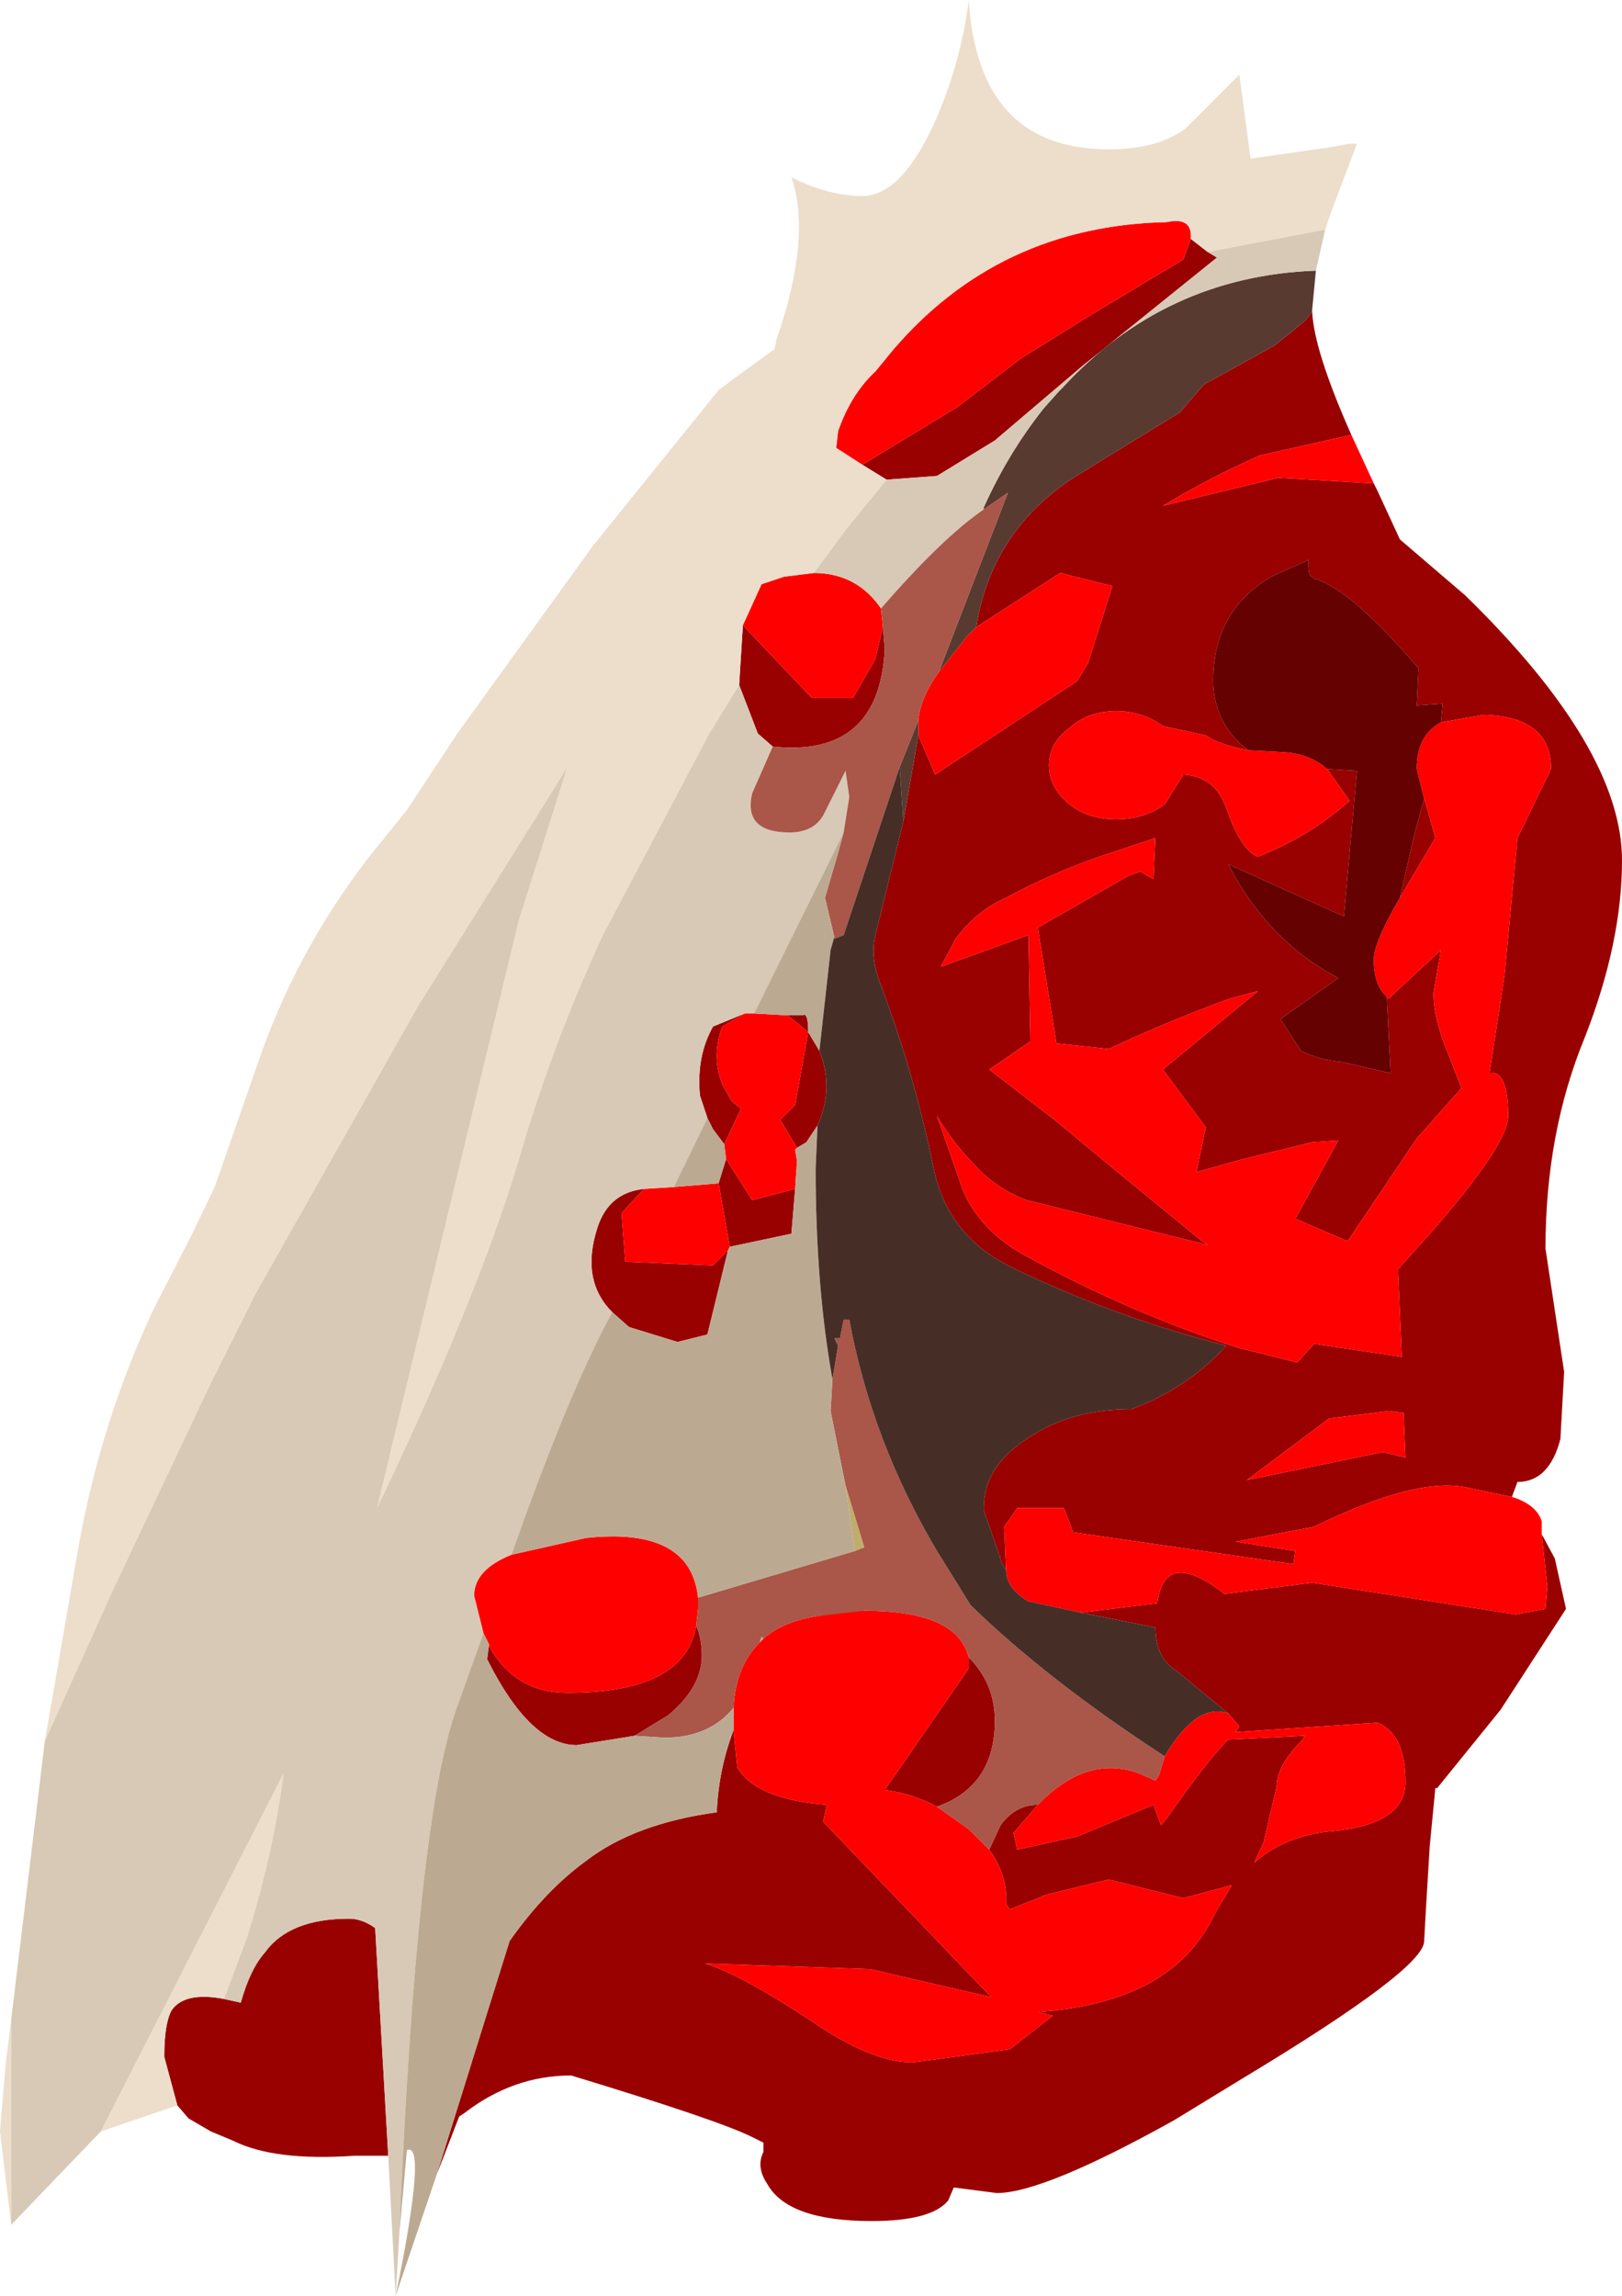 <?xml version="1.0" encoding="UTF-8" standalone="no"?>
<svg xmlns:ffdec="https://www.free-decompiler.com/flash" xmlns:xlink="http://www.w3.org/1999/xlink" ffdec:objectType="frame" height="61.5px" width="43.45px" xmlns="http://www.w3.org/2000/svg">
  <g transform="matrix(1.0, 0.0, 0.0, 1.0, 23.0, 35.0)">
    <use ffdec:characterId="1901" height="61.5" transform="matrix(1.0, 0.0, 0.0, 1.0, -23.0, -35.0)" width="43.45" xlink:href="#shape0"/>
  </g>
  <defs>
    <g id="shape0" transform="matrix(1.0, 0.0, 0.0, 1.0, 23.0, 35.0)">
      <path d="M12.15 -26.65 Q12.2 -25.6 13.2 -23.35 L10.75 -22.8 Q9.4 -22.2 8.15 -21.45 L11.25 -22.2 13.8 -22.05 13.9 -21.85 14.5 -20.55 16.25 -19.05 Q20.45 -14.95 20.45 -11.95 20.45 -9.75 19.45 -7.2 18.4 -4.65 18.4 -1.55 L18.9 1.75 18.8 3.55 Q18.5 4.7 17.65 4.7 L17.5 5.1 16.3 4.85 Q14.95 4.55 12.2 5.9 L10.1 6.3 11.7 6.55 11.65 6.9 5.75 6.05 5.5 5.4 4.25 5.4 3.9 5.9 3.95 7.05 3.85 6.9 3.35 5.45 3.35 5.4 Q3.35 4.3 4.5 3.55 5.65 2.75 7.3 2.75 8.8 2.2 9.85 1.05 6.9 0.3 4.2 -1.0 L4.0 -1.1 Q2.35 -1.95 2.0 -3.75 1.5 -6.2 0.6 -8.6 0.3 -9.35 0.45 -9.95 L1.2 -13.0 1.6 -15.3 2.05 -14.25 5.85 -16.75 6.15 -17.25 6.8 -19.3 5.4 -19.65 3.15 -18.2 Q3.55 -20.75 5.75 -22.2 L8.6 -23.95 9.25 -24.7 11.15 -25.75 11.95 -26.4 12.15 -26.65 M18.3 6.1 L18.65 6.75 18.95 8.1 17.2 10.8 15.5 12.9 15.45 12.9 15.3 14.45 15.2 16.1 15.15 17.0 Q15.15 17.75 10.25 20.7 L8.45 21.8 Q4.95 23.75 3.7 23.75 L2.55 23.6 2.4 23.95 Q1.95 24.5 0.35 24.5 -1.9 24.5 -2.45 23.5 -2.75 23.05 -2.55 22.65 L-2.55 22.4 -2.85 22.25 Q-3.75 21.8 -7.7 20.6 -9.25 20.6 -10.55 21.6 L-10.7 21.7 -11.3 23.25 -9.35 17.0 Q-8.4 15.65 -7.3 14.85 -6.0 13.85 -3.8 13.55 -3.75 12.4 -3.35 11.35 L-3.25 12.35 Q-2.75 13.2 -0.85 13.35 L-0.95 13.8 3.55 18.5 0.3 17.75 -4.1 17.6 Q-3.15 17.9 -1.25 19.15 0.35 20.25 1.45 20.25 L4.05 19.9 5.2 19.0 4.8 18.9 Q8.45 18.65 9.55 16.25 L10.0 15.5 8.7 15.85 7.7 15.6 6.7 15.35 5.05 15.75 4.05 16.15 3.95 16.0 Q4.0 15.25 3.5 14.55 L3.8 13.9 Q4.2 13.35 4.8 13.35 L4.15 14.1 4.25 14.55 5.85 14.2 7.9 13.35 8.1 13.9 8.3 13.65 Q9.35 12.15 9.9 11.6 L9.95 11.6 11.95 11.5 11.9 11.6 Q11.2 12.3 11.2 12.85 L10.85 14.35 10.6 14.9 Q11.45 14.15 12.75 14.05 14.65 13.85 14.65 12.75 14.65 11.45 13.9 11.15 L10.1 11.4 10.2 11.25 9.9 10.9 8.5 9.75 Q7.95 9.4 7.95 8.6 L5.95 8.2 8.0 7.95 Q8.2 6.45 9.8 7.7 L12.15 7.4 17.6 8.25 18.4 8.1 18.45 7.5 18.3 6.1 M-12.6 22.75 L-12.9 22.75 -13.45 22.75 -13.5 22.75 Q-15.65 22.9 -16.75 22.35 L-17.35 22.1 -17.95 21.75 -18.25 21.4 -18.6 20.1 Q-18.6 19.2 -18.4 18.85 -18.05 18.35 -17.0 18.55 L-16.55 18.65 Q-16.3 17.75 -15.9 17.3 -15.25 16.4 -13.65 16.4 -13.3 16.4 -12.95 16.65 L-12.6 22.75 M-3.2 -16.65 L-3.1 -18.25 -1.25 -16.3 -0.15 -16.3 0.45 -17.35 0.65 -18.2 0.7 -17.6 Q0.55 -14.7 -2.3 -15.0 L-2.7 -15.35 -3.2 -16.65 M0.75 -22.15 L0.1 -22.55 2.65 -24.1 4.35 -25.4 6.2 -26.55 8.45 -27.9 8.7 -28.05 8.9 -28.6 9.35 -28.25 9.6 -28.1 6.0 -25.2 3.65 -23.2 2.1 -22.25 0.75 -22.15 M-1.05 -6.85 Q-0.65 -5.85 -1.1 -4.85 L-1.4 -4.4 -1.65 -4.25 -2.1 -5.0 -1.7 -5.4 -1.35 -7.35 -1.9 -7.8 -1.5 -7.8 Q-1.35 -7.9 -1.35 -7.35 L-1.05 -6.85 M-3.05 -7.85 L-3.65 -7.5 Q-3.95 -6.7 -3.65 -5.95 L-3.4 -5.5 -3.15 -5.3 -3.6 -4.35 -3.9 -4.75 -4.05 -5.05 -4.25 -5.65 Q-4.35 -6.7 -3.9 -7.5 L-3.05 -7.85 M-3.55 -3.95 L-2.85 -2.85 -1.7 -3.15 -1.8 -1.95 -3.45 -1.6 -3.75 -3.3 -3.55 -3.95 M-5.75 -3.15 L-6.35 -2.5 -6.25 -1.2 -3.9 -1.1 -3.5 -1.5 -4.05 0.75 -4.85 0.95 -6.15 0.55 -6.6 0.15 Q-7.45 -0.7 -7.0 -2.1 -6.7 -3.05 -5.75 -3.15 M15.6 -15.65 L15.65 -16.15 14.95 -16.1 15.0 -17.1 Q13.15 -19.25 12.2 -19.5 L12.15 -19.55 Q12.05 -19.55 12.05 -19.9 L12.05 -20.0 11.05 -19.55 Q9.45 -18.6 9.5 -16.65 9.55 -15.7 10.25 -15.05 L10.45 -14.9 Q9.65 -15.05 9.3 -15.3 L8.15 -15.55 Q7.6 -15.95 6.9 -15.95 6.15 -15.95 5.65 -15.5 5.1 -15.1 5.1 -14.5 5.1 -13.9 5.65 -13.45 6.15 -13.05 6.9 -13.05 7.65 -13.05 8.2 -13.45 L8.7 -14.25 Q9.55 -14.2 9.85 -13.35 10.25 -12.2 10.7 -12.05 12.1 -12.6 13.15 -13.55 L12.55 -14.4 13.35 -14.35 13.0 -10.45 9.9 -11.85 Q10.95 -9.8 12.85 -8.8 L11.3 -7.7 11.85 -6.85 Q12.35 -6.6 12.95 -6.55 L14.25 -6.25 14.15 -8.3 14.2 -8.25 15.6 -9.55 15.4 -8.4 Q15.4 -7.7 15.8 -6.75 L16.15 -5.85 14.95 -4.5 13.1 -1.75 11.7 -2.35 12.85 -4.45 12.15 -4.4 10.3 -3.95 9.05 -3.6 9.3 -4.8 8.15 -6.35 10.7 -8.45 9.95 -8.25 Q8.3 -7.65 6.7 -6.9 L5.3 -7.05 4.8 -10.15 7.25 -11.55 7.55 -11.65 7.9 -11.45 7.95 -12.55 6.45 -12.05 Q5.15 -11.6 3.95 -10.95 3.15 -10.6 2.6 -9.85 L2.2 -9.1 4.55 -9.95 4.6 -7.1 3.5 -6.35 5.25 -5.0 7.0 -3.55 9.2 -1.75 9.35 -1.65 4.5 -2.85 Q3.7 -3.15 3.15 -3.75 2.55 -4.35 2.1 -5.1 L2.8 -3.1 Q3.25 -2.05 4.4 -1.4 7.2 0.15 10.15 1.1 L11.75 1.5 12.2 1.0 14.55 1.35 14.45 -1.0 15.35 -2.0 Q17.4 -4.35 17.4 -5.1 17.4 -6.35 16.9 -6.25 L17.3 -8.85 17.65 -12.55 18.55 -14.4 Q18.55 -15.8 16.75 -15.85 L15.6 -15.65 M14.5 -10.95 L14.9 -12.7 15.15 -13.6 15.2 -13.45 15.45 -12.55 14.5 -10.95 M14.6 2.85 L14.2 2.8 12.6 3.0 10.4 4.65 14.05 3.9 14.65 4.05 14.6 2.85 M3.8 6.7 L3.75 6.65 3.75 6.7 3.8 6.7 M2.1 13.4 Q1.45 13.05 0.7 12.95 L2.95 9.7 2.95 9.4 Q3.65 10.1 3.65 11.1 3.65 12.85 2.1 13.4 M0.15 8.15 L-0.2 8.15 -1.15 8.3 0.15 8.15 M-9.9 9.05 L-9.9 9.1 Q-9.2 10.35 -7.8 10.35 -4.65 10.35 -4.35 8.55 -4.2 8.9 -4.2 9.35 -4.2 10.2 -5.1 10.95 L-6.0 11.5 -7.55 11.75 Q-8.8 11.75 -9.95 9.45 L-9.9 9.05" fill="#990000" fill-rule="evenodd" stroke="none"/>
      <path d="M13.2 -23.35 L13.8 -22.05 11.25 -22.2 8.15 -21.45 Q9.4 -22.2 10.75 -22.8 L13.2 -23.35 M17.5 5.1 Q18.15 5.3 18.3 5.75 L18.3 6.1 18.45 7.5 18.4 8.1 17.6 8.25 12.15 7.4 9.8 7.7 Q8.2 6.45 8.0 7.95 L5.95 8.2 4.55 7.9 Q3.95 7.55 3.95 7.05 L3.9 5.9 4.25 5.4 5.5 5.4 5.75 6.05 11.65 6.9 11.7 6.55 10.1 6.3 12.2 5.9 Q14.95 4.55 16.3 4.85 L17.5 5.1 M-3.1 -18.25 L-2.6 -19.35 -2.0 -19.55 -1.2 -19.65 Q-0.05 -19.65 0.6 -18.7 L0.65 -18.2 0.45 -17.35 -0.15 -16.3 -1.25 -16.3 -3.1 -18.25 M0.1 -22.55 L-0.6 -23.0 -0.55 -23.45 Q-0.2 -24.45 0.45 -25.05 L0.9 -25.6 Q3.75 -28.95 8.25 -29.05 8.95 -29.2 8.9 -28.6 L8.7 -28.05 8.45 -27.9 6.2 -26.55 4.35 -25.4 2.65 -24.1 0.1 -22.55 M1.6 -15.7 Q1.65 -16.3 2.15 -17.0 L2.9 -17.95 3.15 -18.2 5.4 -19.65 6.8 -19.3 6.15 -17.25 5.85 -16.75 2.05 -14.25 1.6 -15.3 1.6 -15.6 1.6 -15.7 M8.2 12.05 Q9.05 10.6 9.9 10.9 L10.2 11.25 10.1 11.4 13.9 11.15 Q14.65 11.45 14.65 12.75 14.65 13.85 12.75 14.05 11.45 14.15 10.6 14.9 L10.85 14.35 11.2 12.85 Q11.2 12.3 11.9 11.6 L11.95 11.5 9.95 11.6 9.9 11.6 Q9.35 12.15 8.3 13.65 L8.1 13.9 7.9 13.35 5.85 14.2 4.25 14.55 4.15 14.1 4.8 13.35 Q6.1 12.0 7.5 12.5 L7.95 12.7 8.05 12.55 8.2 12.05 M-3.6 -4.35 L-3.15 -5.3 -3.4 -5.5 -3.65 -5.95 Q-3.95 -6.7 -3.65 -7.5 L-3.05 -7.85 -2.8 -7.85 -1.9 -7.8 -1.35 -7.35 -1.7 -5.4 -2.1 -5.0 -1.65 -4.25 -1.7 -4.2 -1.65 -3.9 -1.7 -3.15 -2.85 -2.85 -3.55 -3.95 -3.6 -4.35 M-3.5 -1.5 L-3.9 -1.1 -6.25 -1.2 -6.35 -2.5 -5.75 -3.15 -4.95 -3.2 -3.75 -3.3 -3.45 -1.6 -3.5 -1.5 M15.6 -15.65 L16.75 -15.85 Q18.55 -15.8 18.55 -14.4 L17.65 -12.55 17.3 -8.85 16.9 -6.25 Q17.4 -6.35 17.4 -5.1 17.4 -4.35 15.35 -2.0 L14.45 -1.0 14.55 1.35 12.2 1.0 11.75 1.5 10.15 1.1 Q7.2 0.15 4.4 -1.4 3.25 -2.05 2.8 -3.1 L2.1 -5.1 Q2.55 -4.35 3.15 -3.75 3.7 -3.15 4.5 -2.85 L9.35 -1.65 9.2 -1.75 7.0 -3.55 5.25 -5.0 3.5 -6.35 4.6 -7.1 4.55 -9.95 2.2 -9.1 2.6 -9.85 Q3.15 -10.6 3.95 -10.95 5.15 -11.6 6.45 -12.05 L7.95 -12.55 7.9 -11.45 7.55 -11.65 7.25 -11.55 4.8 -10.15 5.3 -7.05 6.7 -6.9 Q8.3 -7.65 9.95 -8.25 L10.7 -8.45 8.15 -6.35 9.3 -4.8 9.05 -3.6 10.3 -3.95 12.15 -4.4 12.85 -4.45 11.7 -2.35 13.1 -1.75 14.95 -4.5 16.15 -5.85 15.8 -6.75 Q15.4 -7.7 15.4 -8.4 L15.6 -9.55 14.2 -8.25 14.15 -8.3 Q13.8 -8.6 13.8 -9.3 13.8 -9.75 14.5 -10.95 L15.45 -12.55 15.2 -13.45 15.15 -13.6 14.95 -14.4 Q14.95 -15.3 15.6 -15.65 M12.55 -14.4 L13.15 -13.55 Q12.1 -12.6 10.7 -12.05 10.25 -12.2 9.85 -13.35 9.55 -14.2 8.7 -14.25 L8.2 -13.45 Q7.65 -13.05 6.9 -13.05 6.15 -13.05 5.65 -13.45 5.1 -13.9 5.1 -14.5 5.1 -15.1 5.65 -15.5 6.15 -15.95 6.9 -15.95 7.6 -15.95 8.15 -15.55 L9.3 -15.3 Q9.65 -15.05 10.45 -14.9 L11.4 -14.85 Q12.1 -14.8 12.55 -14.4 M14.6 2.85 L14.65 4.05 14.05 3.9 10.4 4.65 12.6 3.0 14.2 2.8 14.6 2.85 M2.95 9.4 L2.95 9.7 0.7 12.95 Q1.45 13.05 2.1 13.4 L2.95 14.0 3.5 14.55 Q4.0 15.25 3.95 16.0 L4.05 16.15 5.05 15.75 6.7 15.35 7.7 15.6 8.7 15.85 10.0 15.5 9.55 16.25 Q8.45 18.65 4.8 18.9 L5.2 19.0 4.05 19.9 1.45 20.25 Q0.35 20.25 -1.25 19.15 -3.15 17.9 -4.1 17.6 L0.3 17.75 3.55 18.5 -0.95 13.8 -0.85 13.35 Q-2.75 13.2 -3.25 12.35 L-3.35 11.35 -3.35 10.95 -3.35 10.75 Q-3.3 9.65 -2.65 9.0 L-2.55 8.9 Q-2.05 8.45 -1.15 8.3 L-0.2 8.15 0.15 8.15 Q2.65 8.15 2.95 9.4 M-9.9 9.05 L-10.05 8.75 -10.3 7.75 Q-10.3 7.05 -9.3 6.65 L-7.3 6.2 Q-4.5 5.9 -4.3 7.8 L-4.3 8.1 -4.35 8.55 Q-4.65 10.35 -7.8 10.35 -9.2 10.35 -9.9 9.1 L-9.9 9.05" fill="#ff0000" fill-rule="evenodd" stroke="none"/>
      <path d="M-21.8 11.65 L-20.9 6.45 Q-20.3 3.1 -18.9 0.1 L-17.85 -1.95 -17.25 -3.2 -16.1 -6.5 Q-15.1 -9.45 -13.15 -12.0 L-12.1 -13.3 -10.75 -15.35 -7.1 -20.4 -3.75 -24.55 -3.35 -24.85 -2.25 -25.65 -2.2 -25.9 Q-1.25 -28.65 -1.8 -30.25 -0.8 -29.75 0.1 -29.75 1.15 -29.75 2.05 -31.75 2.75 -33.35 2.95 -35.0 3.2 -31.0 6.7 -31.0 8.0 -31.0 8.75 -31.55 L10.2 -33.0 10.5 -30.75 12.6 -31.05 13.15 -31.15 13.35 -31.15 12.65 -29.3 12.5 -28.85 9.35 -28.25 8.9 -28.6 Q8.95 -29.2 8.25 -29.05 3.75 -28.95 0.9 -25.6 L0.45 -25.05 Q-0.2 -24.45 -0.55 -23.45 L-0.6 -23.0 0.1 -22.55 0.75 -22.15 -0.35 -20.8 -1.2 -19.65 -2.0 -19.55 -2.6 -19.35 -3.1 -18.25 -3.2 -16.65 -4.0 -15.35 -6.85 -9.95 Q-8.1 -7.25 -8.95 -4.45 -10.05 -0.55 -12.9 5.4 L-9.1 -10.35 -7.8 -14.45 -11.8 -8.05 -16.15 -0.35 -17.4 2.15 -20.0 7.65 -21.8 11.65 M-18.25 21.4 L-20.3 22.1 -15.4 12.5 Q-15.7 14.75 -16.4 16.95 L-17.0 18.55 Q-18.05 18.35 -18.4 18.85 -18.6 19.2 -18.6 20.1 L-18.25 21.4 M-22.7 24.6 L-23.0 22.1 -22.85 20.3 -22.7 19.1 -22.7 24.6" fill="#ecdecb" fill-rule="evenodd" stroke="none"/>
      <path d="M12.25 -27.75 L12.15 -26.7 12.15 -26.65 11.95 -26.4 11.15 -25.75 9.25 -24.7 8.6 -23.95 5.75 -22.2 Q3.55 -20.75 3.15 -18.2 L2.9 -17.95 2.15 -17.0 4.0 -21.8 3.35 -21.35 3.35 -21.4 Q4.0 -22.85 4.95 -24.05 L5.35 -24.5 5.45 -24.6 Q8.2 -27.6 12.25 -27.75 M1.1 -14.45 L1.6 -15.7 1.6 -15.6 1.6 -15.3 1.2 -13.0 1.1 -14.45" fill="#583a30" fill-rule="evenodd" stroke="none"/>
      <path d="M12.5 -28.85 L12.25 -27.75 Q8.2 -27.6 5.45 -24.6 L5.35 -24.5 4.95 -24.05 Q4.0 -22.85 3.35 -21.4 L3.35 -21.35 Q2.25 -20.6 0.6 -18.7 -0.05 -19.65 -1.2 -19.65 L-0.35 -20.8 0.75 -22.15 2.1 -22.25 3.65 -23.2 6.0 -25.2 9.6 -28.1 9.35 -28.25 12.5 -28.85 M-12.4 26.5 L-12.6 22.75 -12.95 16.65 Q-13.3 16.4 -13.65 16.4 -15.25 16.4 -15.9 17.3 -16.3 17.75 -16.55 18.65 L-17.0 18.55 -16.4 16.95 Q-15.7 14.75 -15.4 12.5 L-20.3 22.1 -22.7 24.6 -22.7 19.1 -21.8 11.65 -20.0 7.65 -17.4 2.15 -16.15 -0.35 -11.8 -8.05 -7.8 -14.45 -9.1 -10.35 -12.9 5.4 Q-10.05 -0.55 -8.95 -4.45 -8.1 -7.25 -6.85 -9.95 L-4.0 -15.35 -3.2 -16.65 -2.7 -15.35 -2.3 -15.0 -2.85 -13.75 Q-3.1 -12.7 -1.85 -12.7 -1.15 -12.7 -0.9 -13.25 L-0.35 -14.35 -0.25 -13.65 -0.4 -12.7 -2.8 -7.85 -3.05 -7.85 -3.9 -7.5 Q-4.35 -6.7 -4.25 -5.65 L-4.05 -5.05 -4.95 -3.2 -5.75 -3.15 Q-6.7 -3.05 -7.0 -2.1 -7.45 -0.7 -6.6 0.15 -7.75 2.25 -9.3 6.65 -10.3 7.05 -10.3 7.75 L-10.05 8.75 -10.8 10.85 Q-11.85 13.9 -12.3 24.8 L-12.4 26.5" fill="#d7c9b5" fill-rule="evenodd" stroke="none"/>
      <path d="M0.65 -18.2 L0.6 -18.7 Q2.25 -20.6 3.35 -21.35 L4.0 -21.8 2.15 -17.0 Q1.65 -16.3 1.6 -15.7 L1.1 -14.45 -0.4 -9.95 -0.65 -9.85 -0.65 -9.9 -0.9 -10.95 -0.55 -12.15 -0.4 -12.7 -0.25 -13.65 -0.35 -14.35 -0.9 -13.25 Q-1.15 -12.7 -1.85 -12.7 -3.1 -12.7 -2.85 -13.75 L-2.3 -15.0 Q0.55 -14.7 0.7 -17.6 L0.65 -18.2 M-0.7 1.95 L-0.55 1.05 -0.65 0.85 -0.5 0.85 -0.4 0.35 -0.25 0.35 Q0.35 3.6 2.1 6.55 L3.0 8.0 Q5.05 10.0 8.2 12.05 L8.05 12.55 7.95 12.7 7.5 12.5 Q6.1 12.0 4.8 13.35 4.2 13.35 3.8 13.9 L3.5 14.55 2.95 14.0 2.1 13.4 Q3.65 12.85 3.65 11.1 3.65 10.1 2.95 9.4 2.65 8.15 0.15 8.15 L-1.15 8.3 Q-2.05 8.45 -2.55 8.9 L-2.6 8.85 -2.65 9.0 Q-3.3 9.65 -3.35 10.75 -4.0 11.55 -5.2 11.55 L-6.0 11.5 -5.1 10.95 Q-4.2 10.2 -4.2 9.35 -4.2 8.9 -4.35 8.55 L-4.3 8.1 -4.3 7.8 -0.1 6.55 0.15 6.45 -0.35 4.8 -0.75 2.8 -0.7 1.95" fill="#aa5649" fill-rule="evenodd" stroke="none"/>
      <path d="M10.45 -14.9 L10.25 -15.05 Q9.55 -15.7 9.5 -16.65 9.45 -18.6 11.05 -19.55 L12.05 -20.0 12.05 -19.9 Q12.05 -19.55 12.15 -19.55 L12.2 -19.5 Q13.15 -19.25 15.0 -17.1 L14.95 -16.1 15.65 -16.15 15.6 -15.65 Q14.95 -15.3 14.95 -14.4 L15.15 -13.6 14.9 -12.7 14.5 -10.95 Q13.8 -9.75 13.8 -9.3 13.8 -8.6 14.15 -8.3 L14.25 -6.25 12.95 -6.55 Q12.35 -6.6 11.85 -6.85 L11.3 -7.7 12.85 -8.8 Q10.95 -9.8 9.9 -11.85 L13.0 -10.45 13.35 -14.35 12.55 -14.4 Q12.1 -14.8 11.4 -14.85 L10.45 -14.9" fill="#650101" fill-rule="evenodd" stroke="none"/>
      <path d="M-11.3 23.25 L-12.4 26.5 Q-11.55 22.35 -12.1 22.6 L-12.3 24.8 Q-11.85 13.9 -10.8 10.85 L-10.05 8.75 -9.9 9.05 -9.95 9.45 Q-8.8 11.75 -7.55 11.75 L-6.0 11.5 -5.2 11.55 Q-4.0 11.55 -3.35 10.75 L-3.35 10.95 -3.35 11.35 Q-3.75 12.4 -3.8 13.55 -6.0 13.85 -7.3 14.85 -8.4 15.65 -9.35 17.0 L-11.3 23.25 M-0.4 -12.7 L-0.55 -12.15 -0.9 -10.95 -0.65 -9.9 -0.75 -9.55 -1.05 -6.85 -1.35 -7.35 Q-1.35 -7.9 -1.5 -7.8 L-1.9 -7.8 -2.8 -7.85 -0.4 -12.7 M-1.1 -4.85 L-1.15 -3.7 Q-1.15 -0.55 -0.7 1.95 L-0.75 2.8 -0.35 4.8 -0.1 6.55 -4.3 7.8 Q-4.5 5.9 -7.3 6.2 L-9.3 6.65 Q-7.75 2.25 -6.6 0.15 L-6.15 0.55 -4.85 0.95 -4.05 0.75 -3.5 -1.5 -3.45 -1.6 -1.8 -1.95 -1.7 -3.15 -1.65 -3.9 -1.7 -4.2 -1.65 -4.25 -1.4 -4.4 -1.1 -4.85 M-3.6 -4.35 L-3.55 -3.95 -3.75 -3.3 -4.95 -3.2 -4.05 -5.05 -3.9 -4.75 -3.6 -4.35 M-2.55 8.9 L-2.65 9.0 -2.6 8.85 -2.55 8.9" fill="#bbaa91" fill-rule="evenodd" stroke="none"/>
      <path d="M-0.65 -9.9 L-0.65 -9.85 -0.4 -9.95 1.1 -14.45 1.2 -13.0 0.45 -9.95 Q0.3 -9.35 0.6 -8.6 1.5 -6.2 2.0 -3.75 2.35 -1.95 4.0 -1.1 L4.2 -1.0 Q6.9 0.3 9.85 1.05 8.8 2.2 7.3 2.75 5.65 2.75 4.5 3.55 3.35 4.3 3.35 5.4 L3.35 5.45 3.85 6.9 3.95 7.05 Q3.95 7.55 4.55 7.9 L5.95 8.2 7.95 8.6 Q7.95 9.4 8.5 9.75 L9.9 10.9 Q9.05 10.6 8.2 12.05 5.05 10.0 3.0 8.0 L2.1 6.55 Q0.35 3.6 -0.25 0.35 L-0.4 0.35 -0.5 0.85 -0.65 0.85 -0.55 1.05 -0.7 1.95 Q-1.15 -0.55 -1.15 -3.7 L-1.1 -4.85 Q-0.65 -5.85 -1.05 -6.85 L-0.75 -9.55 -0.65 -9.9" fill="#462e26" fill-rule="evenodd" stroke="none"/>
      <path d="M-0.1 6.55 L-0.35 4.8 0.15 6.45 -0.1 6.55" fill="#c0ac6d" fill-rule="evenodd" stroke="none"/>
    </g>
  </defs>
</svg>
